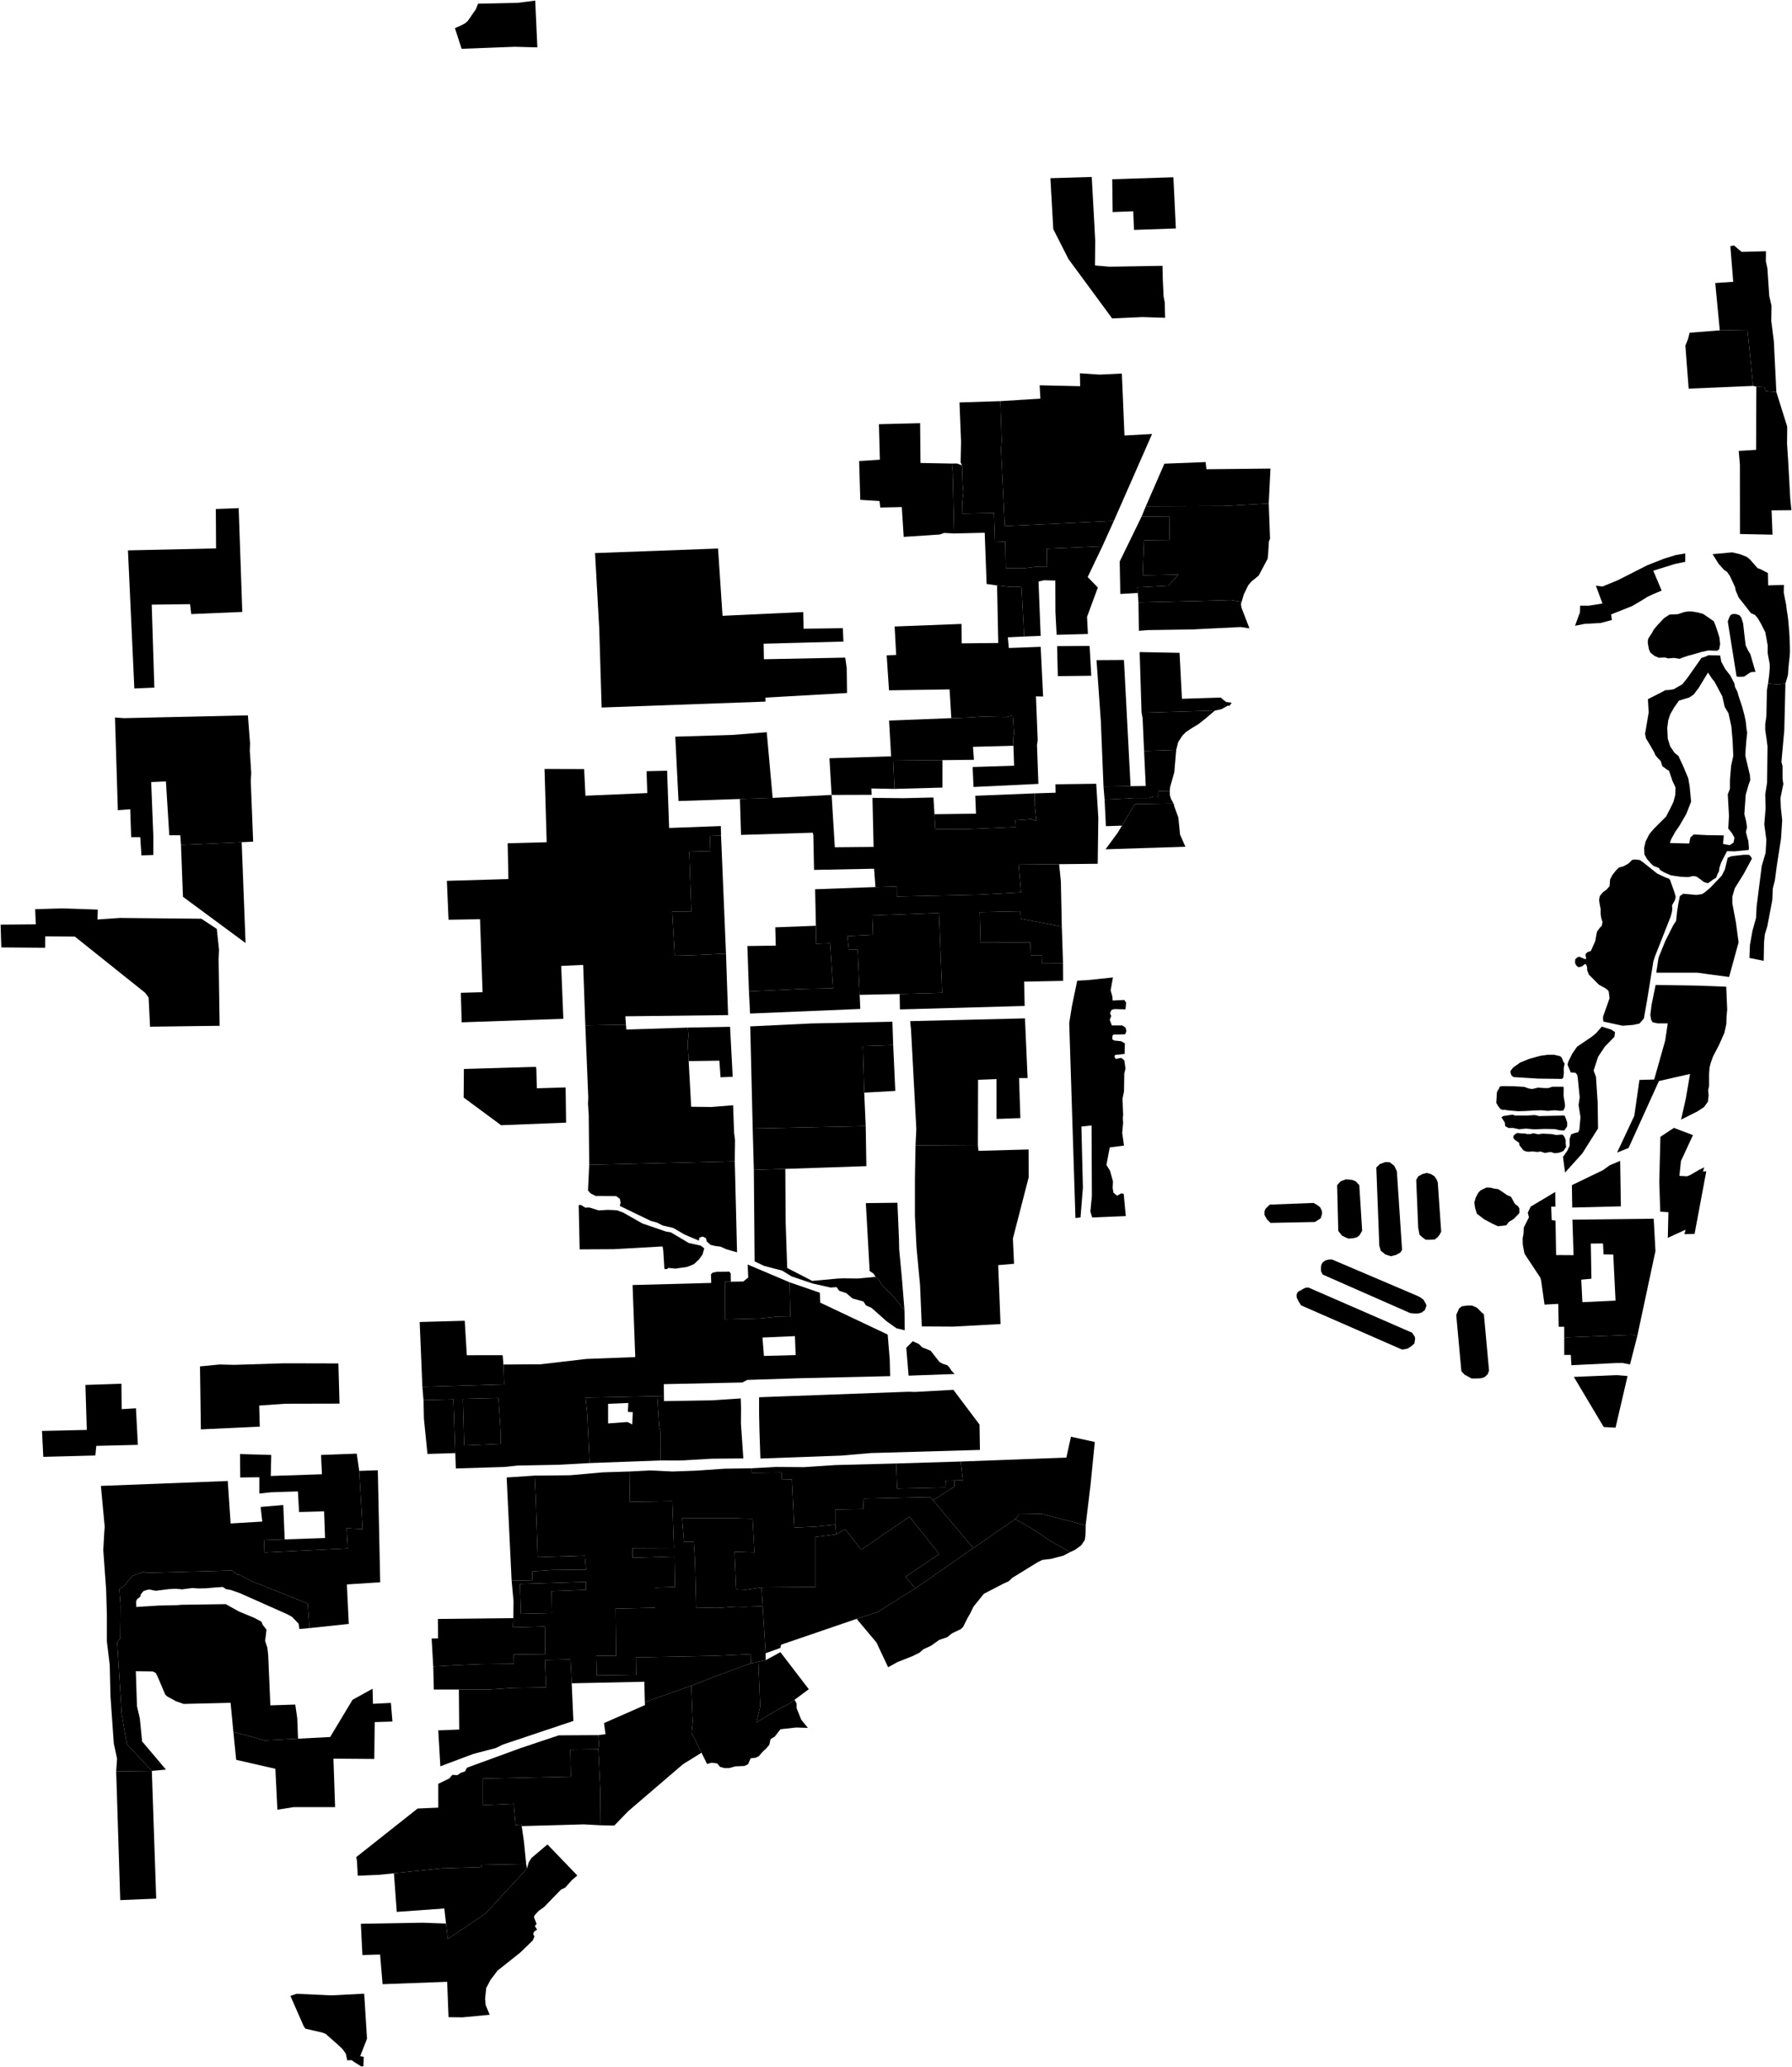 <?xml version="1.0"?>
<svg xmlns="http://www.w3.org/2000/svg" version="1.2" baseProfile="tiny" width="3000" height="3460" viewBox="0 0 3000 3460" stroke-linecap="round" stroke-linejoin="round">
<g id="A">
<path d="M 2124 842.7 2048.6 847 1918.2 847.5 1949.3 776.1 2018.3 773.4 2019.7 785.4 2126.9 784.3 2124 842.7 Z M 1864.7 871.9 1682.1 880.5 1675.7 751.7 1676.9 738.2 1674.7 671.4 1741.7 667.2 1740.5 644.9 1808.3 646.4 1807.9 624.8 1841 627 1878.1 625.2 1882.5 728.9 1928.7 726.4 1864.7 871.9 Z" data-holc_grade="A"/>
<path d="M 1791.6 2597.8 1780.3 2603.7 1759.2 2609.2 1744.9 2610.9 1737.2 2614.7 1694.8 2640.8 1688.7 2646.6 1679.8 2650.6 1647.2 2667.5 1629.7 2689.1 1624.3 2700.3 1619.8 2708.1 1612.5 2722.7 1608.6 2726.7 1594 2733.6 1585.7 2740.2 1572.3 2744.8 1558.5 2754.6 1545.8 2760.4 1539.4 2766.1 1527.9 2771.8 1502.4 2781.9 1486.8 2790.5 1467.3 2749.1 1434.1 2709.5 1468.6 2698.3 1532.2 2658.6 1629.4 2591.1 1699.6 2542.6 1727.2 2558.3 1740.8 2567.2 1758.5 2579.1 1791.6 2597.8 Z" data-holc_grade="A"/>
<path d="M 1330.1 2844.9 1320.9 2851.8 1299.2 2863 1266.6 2882.8 1272.7 2855.8 1269.6 2781.3 1281.9 2778.6 1306.5 2765.3 1354 2827.3 1330.4 2844.8 1330.1 2844.9 Z" data-holc_grade="A"/>
<path d="M 1532.2 2658.6 1468.6 2698.3 1434.1 2709.5 1307.6 2752.8 1306.4 2758.2 1281.7 2767.1 1276.9 2688.4 1274.9 2656.9 1365.4 2656.1 1365.4 2572.5 1399.8 2568.1 1415.1 2559.5 1441.9 2593.7 1522.6 2538.5 1572.4 2600.9 1515.9 2639.1 1532.2 2658.6 Z" data-holc_grade="A"/>
<path d="M 1274.9 2656.9 1276.9 2688.4 1246.4 2689.5 1233.2 2689.2 1201.3 2691.3 1165.4 2690.6 1163.4 2610.9 1161.4 2580.7 1145.1 2580.7 1141.9 2541.2 1230.4 2541.2 1259.9 2541.9 1263.1 2598.3 1229.6 2597.2 1232.4 2660.1 1248.8 2660.8 1274.9 2656.9 Z" data-holc_grade="A"/>
<path d="M 486.2 3340.6 496.4 3337.1 554.8 3339.7 609.7 3336.9 614.4 3412.2 603 3441.5 609 3442.6 608.4 3458.2 604.9 3458.7 592.1 3450.7 588.6 3448.1 581.3 3448.4 579 3437.5 573.3 3429.4 565.3 3421.9 554.8 3412.7 545.5 3404.4 540.1 3402.1 511.4 3395.5 508.5 3391.5 486.2 3340.6 Z" data-holc_grade="A"/>
<path d="M 498.9 2910.1 443.3 2912.9 390.7 2898.9 386 2850 307.3 2851.9 294.6 2847.4 280.7 2839.8 276.9 2836.8 263.7 2805.8 260.6 2800 255.8 2797.6 227.4 2797.2 229.3 2855.6 234.1 2876.3 237.9 2914.6 277.8 2961.8 254.2 2964 212.3 2918.9 203.7 2867.6 196.2 2748.9 201.3 2741.8 201.8 2687.5 199.8 2659.9 208 2654.1 218 2641.8 221.4 2637.7 240.8 2630.8 244.6 2632.5 388.4 2628.6 397 2635.5 403.2 2636.4 410.4 2640.9 422.1 2646.7 515.2 2684 518.1 2725 501.3 2726.5 499.9 2717.6 488.9 2706.2 481.2 2701.9 401.1 2666.3 386.5 2661.2 378.3 2659.7 373.1 2656.2 361.4 2656.9 344.6 2658.4 331.7 2658.6 322.1 2657.9 305.1 2660.1 294.1 2659.2 283.1 2659.7 260.9 2662.5 255.8 2661.6 251 2660.5 247.5 2660.7 240.5 2662.9 236 2667.9 234.8 2672.4 232.6 2674.1 229.3 2676.9 227.8 2680.6 228.1 2689.6 265.2 2687.3 296.5 2686.6 303.4 2686 377.9 2684.9 400 2697.2 425.8 2707.9 437.8 2714.4 439.7 2719.4 446.2 2727.8 443.8 2746.3 447.6 2757.9 449 2770.4 452.6 2854.3 494.3 2853 497.6 2875.6 498.9 2910.1 Z" data-holc_grade="A"/>
<path d="M 2033.9 1189.3 1911.1 1193 1907.9 1091.4 1974.7 1092.7 1978.7 1169.6 2043.5 1167.5 2047.7 1171.1 2052.7 1175 2061.9 1176.1 2058.5 1181.3 2055.5 1181.1 2044.7 1187 2033.9 1189.3 Z M 1905.9 1008.3 1996.8 1006.2 2060.4 1004.4 2078.6 1007.4 2077.5 1010.8 2078.3 1017 2091.7 1051.7 2077.1 1049.5 1996.3 1053.5 1922.2 1054.6 1906.6 1055.8 1905.9 1008.3 Z" data-holc_grade="A"/>
<path d="M 1878.3 1381.9 1899.6 1346 1964.7 1344.9 1966.3 1350.9 1972.7 1368.4 1975.5 1396.8 1984.5 1417.2 1850.8 1421.5 1871.2 1393.7 1878.3 1381.9 Z" data-holc_grade="A"/>
<path d="M 2934.9 645.9 2827 650.5 2821.5 578.4 2825.8 567.9 2828.6 556.9 2879.1 552.9 2925.5 552 2934.9 645.9 Z" data-holc_grade="A"/>
<path d="M 2645.4 1013.7 2659.6 1013.8 2682.7 1010.1 2671.7 980.3 2682.7 981.7 2708.4 971.1 2757.9 946 2785.4 935.2 2805.1 929.1 2821.3 926.3 2821.3 940.3 2803.7 944 2767.7 955.2 2781.8 988.5 2768.3 994.1 2758.3 998.8 2747.3 1005.6 2732.4 1014.4 2697.1 1028.4 2698.5 1037.7 2679.7 1042.7 2652.6 1044.2 2636.8 1047.4 2642.6 1031.3 2645 1025 2645.4 1013.7 Z" data-holc_grade="A"/>
<path d="M 2919.8 1132.5 2910 1132.8 2907.2 1132.1 2893.3 1045.2 2892.5 1040 2894.9 1033.6 2897 1029.5 2900.8 1027.7 2905.6 1027.7 2911.8 1029.6 2915.2 1033.8 2918.2 1043.5 2919.8 1058.2 2922.4 1080.2 2925.8 1087.4 2930.3 1095.1 2938.9 1124.6 2934.7 1124.6 2930.5 1125.3 2926 1128.3 2919.8 1132.5 Z M 2878.1 1086.7 2874.5 1089.2 2866.3 1088.9 2860 1088.7 2849.4 1091 2833.8 1095.5 2826.1 1097.5 2816.7 1100.7 2812.1 1102.7 2802.7 1101.2 2792.4 1102 2787.8 1100.5 2776.8 1100.9 2769.8 1097.8 2763 1092.4 2760.5 1086.7 2758.9 1078.4 2758.5 1074 2759.5 1068.6 2765.4 1059.6 2768.6 1053.7 2775.2 1045.8 2780 1040.8 2786.2 1034.3 2795 1028.6 2799.9 1028.4 2808.9 1028 2819.5 1024.4 2826.1 1023.4 2832 1023.4 2842 1025 2851.2 1027.5 2860.4 1033.8 2869.1 1039.9 2872.3 1047.8 2875.9 1058.5 2878.5 1067 2879.7 1078.1 2878.1 1086.7 Z" data-holc_grade="A"/>
<path d="M 2959.9 1143.9 2975.3 1145.6 2989 1144.2 2987.1 1222 2982.3 1275.4 2984.2 1282.3 2984.2 1303.5 2985.5 1312.4 2983.9 1319.9 2980.7 1335.7 2981.3 1351.5 2983.6 1373 2981.6 1403.8 2974.6 1448.8 2971.4 1473 2967.9 1487 2967 1506.6 2958.7 1550.2 2954.5 1564 2953.2 1577.2 2952.6 1608.2 2928.7 1603.3 2929.6 1581.5 2933.8 1558 2939.8 1536.4 2940.8 1516.9 2949.4 1449.1 2955.8 1427.6 2957.1 1405.8 2953.6 1379.6 2955.8 1353.2 2955.2 1329.4 2958.3 1309.9 2959 1249.3 2957.4 1236.9 2955.2 1222 2955.2 1211.9 2957.1 1199 2958 1155.4 2959.9 1143.9 Z" data-holc_grade="A"/>
<path d="M 2553.1 1897.2 2556.1 1898.1 2562.3 1898.1 2567.1 1896.7 2574.9 1898.5 2582.7 1897.4 2597.2 1898.1 2605.6 1899.7 2613.6 1899 2616.6 1899.5 2619.3 1903.3 2621.1 1908.3 2621.1 1914.4 2621.9 1919.7 2617.2 1926.5 2611.2 1929 2606.8 1929.9 2602.4 1930.1 2596 1928.1 2586.2 1929.7 2579.3 1927.4 2573.7 1928.1 2568.7 1927.6 2565.9 1927.2 2559.1 1927.7 2555.3 1927.4 2550.4 1925.4 2543.6 1916.6 2543.2 1912.8 2535.6 1907.4 2533.4 1904.2 2534 1900.6 2538 1897.2 2540.8 1896.3 2544.4 1896.9 2553.1 1897.2 Z M 2532.2 1865.6 2536.4 1867.1 2546.4 1867.1 2556.3 1867.1 2569.3 1866.3 2576.7 1868 2615.6 1867.2 2619 1867.2 2619.7 1868 2621.7 1873 2623.7 1878.9 2623.5 1885.4 2618.6 1892.2 2610.4 1891.6 2603.8 1889.9 2598.8 1889.7 2585.3 1889.5 2568.7 1890.2 2554.9 1889 2542.8 1890 2533.4 1887.9 2525.2 1887.9 2519.8 1884.8 2519.6 1881.6 2519.2 1878.7 2513.5 1870.1 2516.7 1868 2532.2 1865.6 Z M 2559.9 1822 2565.3 1822.7 2574.7 1820.4 2584.9 1821.1 2592.2 1821.1 2598.8 1818.9 2616.8 1818.9 2617.8 1820.2 2617.6 1834.4 2619.9 1848 2619.9 1852.7 2618.8 1855.6 2617 1858.8 2611.4 1859.2 2602.8 1858.3 2591 1859.3 2580.7 1858.3 2569.9 1858.6 2554.5 1859.5 2541.4 1859.9 2530.8 1859 2522 1858.1 2518.1 1857.2 2515.7 1857.9 2511.9 1856.1 2508.1 1851.4 2504.9 1845.9 2505.9 1828.6 2507.3 1825.2 2509.5 1822.2 2510.3 1819.1 2513.5 1817.9 2532.4 1818 2551.6 1819.1 2559.9 1822 Z M 2616.6 1804.4 2615 1805.8 2574.9 1805.3 2534.4 1802.8 2531.6 1801.2 2530.2 1799.6 2528.8 1795.8 2528.8 1792.2 2533.2 1786.8 2545 1778.4 2559.9 1772.3 2578.5 1767.2 2590.8 1765.4 2601.8 1765.4 2612 1767.8 2614.8 1770.7 2616.6 1775.7 2619.3 1780.5 2617.8 1787.9 2618 1795.2 2617.4 1802.2 2616.6 1804.4 Z M 2649.1 1930.3 2620.1 1962.5 2616.6 1936.4 2623.9 1926 2627.7 1917.7 2627.7 1906.2 2630.3 1898.7 2634.4 1897 2642.1 1895 2644 1890.7 2645.9 1869.7 2642.7 1849.6 2644.6 1836.7 2641.4 1804.8 2640.5 1799.1 2637.6 1795.6 2629.6 1795 2626.4 1787.3 2624.2 1782.1 2625.5 1776.9 2632.2 1763.4 2640.2 1751.9 2665.1 1735 2671.8 1729.5 2681.6 1718.3 2697.3 1723.2 2703.7 1727.5 2702.7 1735.3 2686.7 1751.7 2675.3 1768.9 2667.9 1791.9 2671.8 1802.2 2674.6 1844.4 2675.3 1888.7 2649.1 1930.3 Z M 2890.4 1701.5 2890.1 1713.7 2886.8 1728.8 2877.7 1749.3 2867.9 1768 2864 1778.8 2862.1 1786.3 2861.2 1796.3 2861.2 1817.8 2859.7 1824.5 2860.4 1833.9 2859.2 1843.9 2852.8 1852.9 2842 1860 2814.3 1874 2822.4 1838 2829.3 1797.5 2777.2 1809.4 2726.4 1921.4 2707.1 1929.2 2736 1867.6 2744.6 1807.5 2769.3 1806.8 2787.7 1741.7 2792 1712.9 2775.5 1712.9 2766.9 1711.2 2764.3 1707.1 2762.8 1698.7 2765 1681.4 2771.7 1648.5 2839.6 1649.6 2867.9 1650.6 2889.9 1651.5 2891.5 1690 2890.4 1701.5 Z M 2770.8 1600.2 2767.9 1609.1 2760.6 1654.5 2757.1 1676 2752 1704.7 2744.7 1713.1 2734.4 1715.4 2716.3 1716.8 2684.4 1709.9 2683.7 1706.5 2683.7 1701.6 2694.6 1670.8 2693.9 1665.1 2693.3 1660.2 2692.3 1657.9 2688.2 1654.5 2676.4 1647.9 2667.1 1638.4 2660.1 1631.5 2657.2 1624.3 2656.9 1618.3 2655.3 1614.3 2653.1 1613.4 2651.8 1614.8 2648.9 1617.1 2644.8 1618.6 2641.9 1618.6 2638.7 1615.7 2636.8 1611.7 2637.1 1605.6 2639.7 1603.3 2641.3 1601.9 2644.2 1601.3 2649.3 1603.6 2653.7 1605.4 2655.6 1604.5 2654.4 1599.6 2654.7 1596.5 2657.6 1593.6 2663.3 1591.6 2670.6 1575.2 2673.5 1559.4 2678.3 1552.8 2681.5 1549.6 2682.8 1543.3 2680.5 1536.1 2679.6 1529 2679.6 1521.2 2678.3 1514.9 2677 1506.3 2678.3 1499.7 2683.7 1493.1 2689.5 1489 2694.6 1483.3 2695.5 1471.8 2699.3 1464.6 2704.8 1457.5 2710.2 1452 2717.9 1450 2726.5 1445.1 2732.2 1439.4 2736.7 1438.5 2745 1439.4 2750.1 1442.8 2774.3 1462.1 2788.4 1468.7 2793.5 1470.4 2795.7 1472.4 2803 1492.8 2805.3 1501.1 2804 1506.6 2799.2 1515.2 2799.5 1520.6 2799.2 1525.2 2797 1533.8 2770.8 1600.2 Z M 2904.2 1486.7 2900.1 1500.8 2900.1 1512 2906.1 1543.9 2910.6 1577.2 2894.7 1635.2 2841.1 1628 2772.8 1628 2776.6 1602.8 2787.8 1575.2 2800.9 1549.1 2806 1541.3 2807.6 1526.1 2809.5 1513.7 2812.3 1499.7 2818.1 1495.9 2840.1 1497.9 2849.4 1496.5 2853.8 1493.6 2863.1 1485.9 2882.5 1465.5 2887.6 1455.2 2892.4 1435.6 2897.8 1433.3 2903.3 1432.5 2919.2 1430.7 2927.8 1430.7 2930.4 1432.8 2932.9 1437.1 2919.2 1462.6 2904.2 1486.7 Z M 2888.3 1119.9 2896.6 1130.5 2903.6 1144 2904.6 1149.8 2908.7 1158.1 2910.3 1164.1 2916.4 1182.5 2919.9 1195.1 2922.5 1207.2 2924 1221 2925 1226.2 2923.7 1238.2 2922.5 1252.3 2921.8 1264.6 2923.1 1270.4 2929.5 1297.1 2930.1 1306 2927.6 1312.6 2922.5 1330.1 2920.2 1362.6 2923.4 1375.5 2924.7 1385 2922.8 1392.4 2925 1401 2926.9 1407.6 2927.9 1419.1 2927.6 1422.6 2903.9 1424.9 2891.2 1424.6 2887.4 1432 2881.3 1443.8 2878.4 1452.7 2877.8 1458.2 2874.9 1463.9 2873 1469.1 2866.9 1472.8 2863.1 1475.7 2859 1478.3 2856.1 1477.4 2852.6 1476.3 2848.4 1473.1 2844.3 1470 2840.5 1467.4 2837.3 1466.5 2833.1 1466.5 2827.4 1467.9 2822.6 1467.9 2813 1467.4 2797.4 1465.1 2785.9 1460.2 2778.9 1455.9 2777.6 1453 2767.7 1449 2763.9 1445.3 2757.8 1438.4 2753 1430.3 2752.4 1419.4 2755 1408.2 2761.3 1395.9 2768.4 1387.5 2782.1 1373.8 2789.1 1366.9 2796.4 1352.8 2801.5 1342.2 2804.7 1330.1 2805 1318 2799.9 1307.1 2796.4 1296.8 2794.2 1290.2 2790 1287.6 2783 1282.4 2780.2 1273.8 2775.7 1269.2 2771.2 1263.8 2769.3 1259.2 2762.9 1248 2755.6 1235.9 2754 1228.4 2760.1 1192.3 2758.8 1170.2 2780.5 1159.2 2787.8 1155.2 2795.8 1154.7 2802.2 1153.5 2816.5 1145.2 2824.8 1134.8 2845.2 1105.8 2848.4 1101.2 2853.9 1099.5 2860.2 1096.7 2873.3 1096.9 2879.7 1097.2 2881.6 1107.6 2888.3 1119.9 Z M 2795.6 1411 2827.9 1411.8 2829.9 1401.7 2835.5 1396.7 2858.2 1397.8 2877.7 1398.1 2885.7 1398.2 2885.3 1404.9 2884.5 1412.5 2895.7 1414.6 2902.1 1410.3 2903.7 1402.1 2899.7 1394.9 2893.3 1386.6 2894.5 1365.8 2892.5 1329.5 2896.1 1320.2 2896.1 1305.5 2898.1 1281.5 2901.7 1265.3 2900.5 1238.7 2898.5 1216.1 2893.7 1193.9 2887.3 1183.1 2883.3 1165.5 2870.6 1141.5 2865.8 1135.4 2859.4 1125.7 2843.4 1151.9 2835.5 1162.3 2828.3 1167.3 2810.7 1172.7 2802.4 1184.5 2796 1195.7 2792.8 1205.7 2791.2 1218.3 2792 1236.2 2796 1249.1 2803.2 1259.9 2809.9 1265.3 2817.9 1282.5 2826.3 1302.6 2828.7 1316.6 2831.1 1341.8 2823.1 1362.2 2811.9 1381.6 2804.3 1392.7 2797.6 1404.9 2795.6 1411 Z" data-holc_grade="A"/>
<path d="M 2470.8 2307.2 2463.5 2307.2 2458.3 2304.3 2452.3 2301.2 2446.5 2295.1 2437.9 2200.9 2442.7 2190 2447.5 2186.3 2456.8 2185.1 2464.4 2185.1 2472.7 2188.8 2480.4 2196.6 2484.2 2199.8 2492.8 2294 2490.6 2300 2485.1 2305.2 2478.8 2306.9 2470.8 2307.2 Z M 2356.6 2257.1 2347.4 2258.9 2178.1 2184.8 2174.1 2178.3 2170.9 2171.9 2170.5 2167.7 2171.5 2164.3 2172.7 2162.7 2174.5 2161.1 2177.1 2160 2180.7 2157.7 2184.7 2155.7 2187.1 2155.2 2190.5 2155 2364 2230.6 2368.3 2236.9 2369.1 2240.4 2368.3 2245.7 2367.7 2248.9 2362 2253.7 2356.6 2257.1 Z M 2374.3 2198.4 2368.9 2198.6 2360.7 2197.7 2214.4 2133.3 2211.4 2127.5 2211.4 2120.3 2212.6 2115.7 2215 2112.2 2219.3 2109.4 2224.7 2108.1 2230.1 2108.1 2373.5 2169.2 2378.1 2171.7 2382.9 2175.1 2387 2182.3 2388 2185.1 2387.4 2187.1 2385.2 2193 2379.5 2197 2374.3 2198.4 Z M 2201.3 2045.3 2127.1 2046.8 2121.2 2041.2 2116.9 2033.4 2116.9 2027.6 2118.5 2023.3 2125.7 2016.2 2199.2 2013.4 2204.7 2016.6 2209.9 2020.5 2213 2026.5 2213.3 2031.9 2210.9 2039.2 2201.3 2045.3 Z M 2265.8 2072.4 2257.7 2073.1 2252.6 2071.1 2246.4 2067.9 2240.4 2060.3 2238.5 1983.6 2244.3 1977.2 2253.1 1973.9 2263.7 1974.8 2269.9 1977.4 2275.6 1983.6 2280.4 2059.9 2276.1 2067.4 2272 2070.7 2265.8 2072.4 Z M 2394.1 2075 2386.9 2075 2381.9 2071.5 2376.4 2066.6 2374.2 2054.7 2370.9 1975 2374 1969.2 2381.1 1965.1 2388.3 1963.2 2395.3 1964.9 2401.5 1968.8 2405.3 1974.6 2407 1979.1 2412.7 2061.6 2409.6 2067.2 2406.5 2070.9 2402 2074.6 2394.1 2075 Z M 2337.1 2100.4 2328.5 2102.6 2319.2 2099.6 2311.5 2093.3 2309.1 2084.9 2304.1 1954.1 2310.1 1948.3 2319.4 1944.9 2326.6 1945.3 2334.2 1951.3 2338.5 1960.4 2347.2 2091.8 2344.5 2096.3 2337.1 2100.4 Z" data-holc_grade="A"/>
</g>
<g id="B">
<path d="M 1758.5 298.3 1827.7 296.2 1832.5 383.2 1833.5 403 1833.1 444.3 1857.4 446.4 1946.1 444.9 1946.7 469.3 1948 496.3 1949.9 506.1 1950.5 531.9 1912.3 530.7 1861.9 533 1788.8 433.7 1763.3 383.5 1758.5 298.3 Z" data-holc_grade="B"/>
<path d="M 2989 1144.2 2975.3 1145.6 2959.9 1143.9 2961.9 1129.1 2962.7 1118.3 2962.7 1111.6 2959.3 1093.5 2959.3 1087.2 2959.3 1080.2 2955.3 1058.2 2948.1 1044 2942.7 1034.7 2938.1 1029.3 2931.2 1026.2 2919.4 1011 2911 1000.6 2905.8 988.5 2904.6 982.4 2895.9 963.8 2891.1 957 2886.5 954.1 2881.5 948.5 2877.1 943.7 2871.9 935.2 2867 927.5 2899.9 924.5 2912.6 927.5 2924.2 932 2929.2 936 2942.5 951 2947.3 952.7 2959.7 959.1 2960.1 979.8 2986.4 979 2986.2 991.8 2987.6 999.3 2990.2 1012.1 2991.2 1020.7 2993 1032.1 2994.2 1043.5 2995.8 1064.1 2996.6 1089 2996 1099.4 2994.6 1112 2993.8 1120.6 2993.2 1129.6 2992 1134.1 2989 1144.2 Z" data-holc_grade="B"/>
<path d="M 2741 2236.1 2732.4 2234.2 2720.7 2234.6 2624.7 2238.3 2618.7 2239.8 2618.7 2220.6 2609.4 2220.6 2608.7 2182.3 2585.7 2183.6 2580 2143.3 2578.8 2138.7 2552.2 2098.4 2549.3 2083.4 2549.1 2072.6 2550.5 2065.3 2551 2054.5 2559.6 2037.5 2557.7 2029.7 2562.5 2019.6 2603.6 1995 2603.9 2019.6 2596.9 2019.6 2597.7 2042 2604.1 2043.1 2605.1 2100.6 2634.3 2100.8 2632.4 2041.4 2768.5 2039.8 2771.4 2093.9 2741 2236.1 Z M 2647.2 2141.8 2649.1 2179.5 2704.6 2176.9 2700.8 2099.7 2684.5 2099.5 2683.6 2081.2 2663.2 2081.4 2664.2 2140.2 2647.2 2141.8 Z M 2713.5 2019.1 2632.1 2021.1 2631.5 1983.6 2684 1958.3 2694.7 1950.4 2712.3 1943 2713.5 2019.1 Z M 2811.5 1968.1 2824.2 1968.8 2829.2 1966.9 2844.5 1958 2853.1 1953.7 2851 1960.8 2856.5 1960.4 2836.9 2065.3 2819.9 2065.7 2821.8 2058.2 2792.1 2071.8 2793.1 2028.9 2779.4 2028 2777.8 1977.6 2779.7 1902.7 2795.7 1892.1 2802.4 1887.8 2834.2 1899.9 2814.1 1943.2 2811.5 1968.1 Z" data-holc_grade="B"/>
<path d="M 2474.9 1996.2 2479 1992.1 2488.6 1987.6 2495.3 1987.8 2500.8 1989.3 2508.4 1990.4 2516.1 1995.5 2523 2000.3 2529.5 2003.1 2536.2 2015.1 2541.2 2018.8 2543.6 2022.5 2543.6 2030.4 2534.5 2039.9 2525.9 2045.3 2521.6 2050.9 2507.7 2052.4 2498.4 2048.1 2485 2041 2472.5 2031.5 2469.4 2021.4 2468.2 2012.6 2470.6 2004.2 2474.9 1996.2 Z" data-holc_grade="B"/>
<path d="M 1817.5 2553 1817.4 2562.7 1817.2 2569.4 1816 2577.7 1810 2586.5 1799.4 2594.2 1791.6 2597.8 1758.5 2579.1 1740.8 2567.2 1727.2 2558.3 1699.6 2542.6 1706.3 2534.4 1744.1 2533.8 1817.5 2553 Z" data-holc_grade="B"/>
<path d="M 1562 2511 1629.4 2591.1 1532.2 2658.6 1515.9 2639.1 1572.4 2600.9 1522.6 2538.5 1441.9 2593.7 1415.1 2559.5 1399.8 2568.1 1398.2 2551.9 1398.2 2526.5 1445.1 2525.8 1446 2508.3 1557.5 2505.8 1562 2511 Z" data-holc_grade="B"/>
<path d="M 1321.8 2146.2 1323.2 2204.4 1298.3 2203.9 1272.5 2206.7 1213.6 2208.2 1213.6 2145.3 1223.5 2145.2 1244.3 2144.9 1252.6 2138.2 1251.7 2116.5 1321.8 2146.2 Z" data-holc_grade="B"/>
<path d="M 1100.3 2336.8 1103.5 2386.3 1105.5 2395.6 1105.7 2444.4 987 2448.8 983.1 2366.7 980.3 2339.3 1100.3 2336.8 Z M 1059.3 2363.6 1051.1 2363.1 1051.9 2348.2 1018 2349.6 1018 2382.5 1048.3 2380.2 1050.9 2380.3 1058.5 2384.1 1059.3 2363.6 Z" data-holc_grade="B"/>
<path d="M 1398.2 2551.9 1399.8 2568.1 1365.4 2572.5 1365.4 2656.1 1274.9 2656.9 1248.8 2660.8 1232.4 2660.1 1229.6 2597.2 1263.1 2598.3 1259.9 2541.9 1230.4 2541.2 1141.9 2541.2 1145.1 2580.7 1161.4 2580.7 1163.4 2610.9 1165.4 2690.6 1201.3 2691.3 1233.2 2689.2 1246.4 2689.5 1276.9 2688.4 1281.7 2767.1 1281.9 2778.6 1269.6 2781.3 1257.1 2784 1257.5 2768.6 1197.7 2771.4 1064.5 2774 1064.9 2803.1 999.1 2804.1 998.3 2771.4 1031.4 2771.4 1030.6 2692.4 1096.8 2691 1096.8 2657.2 1129.9 2656.1 1129.1 2605.1 1058.9 2607.3 1058.9 2591.1 1128.3 2590.8 1125.5 2512.5 1054.5 2513.6 1053.7 2462.9 1089.2 2461.1 1125.9 2462.9 1165 2461.5 1213.3 2458.2 1258.4 2457.5 1258.7 2465.2 1308.7 2464.6 1308.9 2475.8 1325.7 2476.2 1329.7 2556.8 1364.7 2555.3 1398.2 2551.9 Z" data-holc_grade="B"/>
<path d="M 1330.1 2844.9 1333.6 2851.2 1333.6 2859 1341.3 2878.2 1352.4 2892 1332.7 2891.4 1306.5 2894.3 1297.2 2906.4 1289.9 2911 1288 2920.2 1282.9 2926.2 1276.5 2932.2 1270.4 2939.4 1265 2942 1256.7 2942.9 1252.3 2952.9 1246.2 2955.8 1231.2 2956.4 1220.4 2959.3 1212.7 2959.3 1205.4 2957.2 1200.6 2951.5 1191.6 2950.3 1183.7 2952.4 1174.4 2933.6 1157.8 2900.3 1159.7 2881.9 1157.2 2821.3 1236 2791.4 1257.1 2784 1269.6 2781.3 1272.7 2855.8 1266.6 2882.8 1299.2 2863 1320.9 2851.8 1330.1 2844.9 Z" data-holc_grade="B"/>
<path d="M 746.7 3219.5 749.7 3245.3 812.7 3202.9 882.1 3127.6 885.2 3117 889.7 3109.8 916.5 3087.1 966.5 3139.1 957.6 3146.6 946.1 3159.5 939.1 3162.7 911 3191.7 901.5 3198.6 895.4 3205.2 893.8 3208.7 898.3 3220.2 895.4 3223.6 899.2 3229.9 896.7 3231.1 893.5 3234 892.8 3238 894.8 3240.9 891.9 3247.8 870.8 3268.2 832.9 3298.3 821.1 3313.9 814 3327.4 812.1 3345.2 813.1 3356.1 819.8 3372.2 774.2 3376.5 750.9 3376.2 748.6 3317 640.5 3321 636.3 3271.3 606.7 3272.2 604.1 3219.9 707.5 3218.1 746.7 3219.5 Z" data-holc_grade="B"/>
<path d="M 1845.5 914.3 1752.4 918.4 1753 948.9 1733.6 948.7 1713.7 951.2 1683.8 950.9 1683 906.6 1665.6 906 1664 858.5 1611.4 859.6 1611 839.8 1612.8 824.2 1611.6 810 1610.6 779 1608.2 774.1 1608.9 739 1606.3 673.6 1674.7 671.4 1676.9 738.2 1675.7 751.7 1682.1 880.5 1864.7 871.9 1845.5 914.3 Z" data-holc_grade="B"/>
<path d="M 390.7 2898.9 443.3 2912.9 498.9 2910.1 552.7 2907.3 590.2 2845 623.7 2826.5 624.4 2851.7 654.4 2850.2 657 2881.4 627.3 2882.3 626.6 2944 558.2 2943.5 561 3024.6 491.9 3024.6 464.4 3028.9 461 2960.5 395.4 2945.5 390.7 2898.9 Z" data-holc_grade="B"/>
<path d="M 254.2 2964 261.5 3177.8 201.3 3180.3 194.5 2964.8 254.2 2964 Z" data-holc_grade="B"/>
<path d="M 518.1 2725 515.2 2684 422.1 2646.7 410.4 2640.9 403.2 2636.4 397 2635.5 388.4 2628.6 244.6 2632.5 240.8 2630.8 221.4 2637.7 218 2641.8 208 2654.1 199.8 2659.9 201.8 2687.5 201.3 2741.8 196.2 2748.9 203.7 2867.6 212.3 2918.9 254.2 2964 194.5 2964.8 196 2943.6 190.5 2918.1 184.9 2838.3 183.7 2786.6 178.9 2747.1 178.9 2737 178.9 2702.2 177.7 2660.9 172.9 2594.4 174.5 2565.3 175.3 2555.6 168.9 2487 381.3 2478.8 386.1 2549.9 439.1 2546.7 436.3 2522.2 474.2 2519 476.6 2576.5 441.9 2577.6 442.7 2598.4 582.3 2591.6 580.3 2557.8 607 2559.2 601.4 2461.9 632.5 2460.8 636.5 2648.3 580.7 2651.9 583.9 2718 518.1 2725 Z" data-holc_grade="B"/>
<path d="M 924.1 2699.9 872.1 2701.1 870.5 2651.1 980.9 2647.6 980.9 2660.9 923.5 2663.1 924.1 2699.9 Z" data-holc_grade="B"/>
<path d="M 838.1 2416.7 777.1 2419.3 774.9 2341.3 834.5 2339.8 838.3 2399.4 838.1 2416.7 Z" data-holc_grade="B"/>
<path d="M 337.1 1537.7 362.9 1554.7 366.7 1589.6 366 1605.3 367.7 1716.9 251.2 1718.4 248.8 1669.5 242.8 1661.5 125.3 1567.6 75.8 1567.2 75.5 1586.3 2.2 1585.7 1 1547.6 59.9 1547.1 58.9 1521.7 103.2 1520.4 163.7 1522.4 163.2 1539 200.4 1536.4 337.1 1537.7 Z" data-holc_grade="B"/>
<path d="M 1904.8 992.5 1904.2 983.1 1955.9 980.3 1972.9 961.8 1913 962.9 1915.2 904.1 1958 903.7 1957.5 864.3 1911.1 864.7 1918.2 847.5 2048.6 847 2124 842.7 2126.2 901.9 2124.3 906 2123.1 925.8 2122.2 935.1 2107.1 963.5 2095.1 973.2 2089.6 979.7 2082.2 995 2078.6 1007.4 2060.4 1004.4 1996.8 1006.2 1905.9 1008.3 1904.8 992.5 Z" data-holc_grade="B"/>
<path d="M 1969.1 1255.1 1915.3 1256.9 1912.8 1201.6 1911.1 1193 2033.9 1189.3 2018.8 1202.1 2006.8 1211.7 1994.6 1219.1 1985.3 1225.3 1979.6 1231.1 1972.4 1242.1 1969.1 1255.1 Z M 1892.7 1315.9 1847.4 1316.6 1842.9 1206.5 1835.7 1104.9 1881.6 1104.6 1892.7 1315.9 Z" data-holc_grade="B"/>
<path d="M 1964.7 1344.9 1899.6 1346 1878.3 1381.9 1851.4 1382.8 1849.2 1338.3 1892.3 1336.2 1898 1335.7 1923.2 1335.7 1931.5 1333.1 1938.9 1333.4 1939.2 1324.2 1958.3 1324.5 1958.6 1331.4 1960.6 1337.7 1964.7 1344.9 Z" data-holc_grade="B"/>
<path d="M 1506.1 1663.7 1439.2 1665.1 1435.9 1589.6 1421 1589.6 1418.6 1566.8 1461.5 1564.6 1460.3 1532.3 1572 1528 1577.3 1661.7 1506.1 1663.7 Z" data-holc_grade="B"/>
<path d="M 1777.6 1551 1779.6 1612 1744.4 1611.8 1744.9 1599.3 1725.7 1599.1 1724.8 1577.5 1641.5 1577.7 1640.1 1526.7 1708.3 1525.2 1709 1537.7 1777.6 1551 Z" data-holc_grade="B"/>
<path d="M 2973.8 656.1 2956.2 654.6 2953.5 648.1 2940.3 647.1 2934.9 645.9 2925.5 552 2879.1 552.9 2871.5 473.7 2901.6 471.7 2896.8 412.1 2902.8 410.8 2915.7 421.6 2956.4 420.5 2956.2 437.3 2958.8 449.1 2961.9 495.2 2965.7 512 2965.3 537.2 2969.6 571 2973.8 656.1 Z" data-holc_grade="B"/>
<path d="M 2940.3 647.1 2953.5 648.1 2956.2 654.6 2973.8 656.1 2992 714.1 2991.7 742.8 2993.6 771.8 2997.1 835.2 2999 853.9 2965.8 854.2 2967.4 894.9 2912.9 893.8 2912.8 778 2910.8 754.7 2939.9 752.9 2940.3 647.1 Z" data-holc_grade="B"/>
</g>
<g id="C">
<path d="M 1862 300 1964.4 296.7 1968.5 382.4 1898.4 384.8 1897.2 353.6 1862.7 354.9 1862 300 Z" data-holc_grade="C"/>
<path d="M 2724.7 2303.1 2704.6 2389.5 2684.8 2388.5 2634.8 2304.6 2706.1 2301.6 2724.7 2303.1 Z M 2741 2236.1 2728.8 2283.7 2715.9 2281.2 2704.9 2281.4 2630.7 2285 2629.7 2267.8 2618.7 2267.8 2618.7 2239.8 2624.7 2238.3 2720.7 2234.6 2732.4 2234.2 2741 2236.1 Z" data-holc_grade="C"/>
<path d="M 972.3 2016.7 979.9 2021.3 986.6 2021 1002.3 2025.9 1017.6 2025 1026.5 2025.3 1033.5 2025.9 1043.4 2029.6 1075.3 2047.7 1114.6 2061.2 1123.2 2062.7 1153.2 2080.5 1173 2084.8 1179 2089.4 1176.1 2099.7 1170.1 2108.1 1161.8 2115.8 1150.6 2120.4 1130.8 2123.3 1118.7 2122.1 1116.8 2124.1 1112.3 2123.9 1110.4 2093.1 1109.2 2086.2 1027.5 2090.8 970.4 2091.1 968.8 2017 972.3 2016.7 Z M 1465.9 2137.1 1470.7 2140.7 1475.5 2149.6 1497 2171.5 1514.2 2193.1 1514.6 2226.5 1501 2223.3 1484.2 2211.4 1459.1 2189.1 1449.6 2184.8 1445.6 2178.4 1427.2 2173.3 1416.9 2164.4 1404.9 2160.4 1400.5 2154.3 1390.5 2155 1360.2 2148.2 1325.1 2136.3 1309.6 2126.7 1279.3 2118.8 1263.3 2111.2 1262 1958.2 1314.7 1956.4 1315.2 2044.1 1316.8 2091.5 1317.9 2122.3 1359.8 2143.9 1403.3 2139.9 1412.5 2139.6 1436 2139.9 1465.9 2137.1 Z M 1230.1 1943.6 1233.9 2096 1224.6 2093.4 1215.7 2090.8 1206.1 2086.5 1198.2 2085.6 1189.5 2083.6 1183.2 2077.9 1181.9 2072.4 1176.1 2069.6 1170.7 2071.6 1170.1 2076.5 1146.2 2066.4 1127 2055.2 1109.5 2051.2 1099.9 2046.3 1089.4 2043.4 1037.7 2018.4 1039 2012.7 1037.7 2006.6 1031.6 2002 997.2 2001.8 988.9 1997.5 984.4 1992.6 986.4 1949.7 1230.1 1943.6 Z" data-holc_grade="C"/>
<path d="M 1598.1 2299.7 1521.1 2302.5 1517.2 2255.9 1528 2244.9 1538.3 2249.5 1543.8 2255.1 1557.9 2260.7 1573 2279.8 1579 2282.9 1585.9 2285 1589.7 2289.1 1592.8 2294.1 1598.1 2299.7 Z M 1321.8 2146.2 1372.5 2163.7 1373.2 2180.3 1486.1 2233.7 1489.5 2275.3 1490.2 2303.3 1338 2306.8 1250.9 2309.6 1242.8 2313.9 1111.3 2316.7 1111.5 2336.5 1100.3 2336.8 980.3 2339.3 983.1 2366.7 987 2448.8 935.2 2451.6 867 2452.9 844.2 2455.3 763.1 2457.8 762.2 2432.1 759.1 2342.1 709 2343.4 707.1 2321.2 844 2317.1 842.8 2283.9 890.9 2283.5 904.5 2283.5 981.8 2274.5 1063.5 2271.4 1059 2150.8 1190.7 2147.3 1190.2 2132.9 1193.1 2130.1 1200.5 2128.6 1221.1 2128.4 1223.3 2131.6 1223.5 2145.2 1213.6 2145.3 1213.6 2208.2 1272.5 2206.7 1298.3 2203.9 1323.2 2204.4 1321.8 2146.2 Z M 1276.5 2238.7 1278.9 2269.5 1332 2268 1330.8 2236.3 1276.5 2238.7 Z M 838.1 2416.7 838.3 2399.4 834.5 2339.8 774.9 2341.3 777.1 2419.3 838.1 2416.7 Z" data-holc_grade="C"/>
<path d="M 1500.3 2449.5 1501.9 2491.5 1582.8 2489.7 1583.2 2478.2 1597.6 2477.8 1597.9 2488.1 1562 2511 1557.5 2505.8 1446 2508.3 1445.1 2525.8 1398.2 2526.5 1398.2 2551.9 1364.7 2555.3 1329.7 2556.8 1325.7 2476.2 1308.9 2475.8 1308.7 2464.6 1258.7 2465.2 1258.4 2457.5 1298.9 2455.3 1345.8 2455.6 1398.9 2452.1 1500.3 2449.5 Z M 1111.5 2336.5 1111.6 2345.1 1192 2343.8 1240.1 2340.6 1240.6 2356.6 1240.4 2382.6 1244.4 2441 1191.1 2441.5 1138.9 2444.5 1105.7 2444.4 1105.5 2395.6 1103.5 2386.3 1100.3 2336.8 1111.5 2336.5 Z M 1596.1 2326.2 1639.8 2384.3 1640.5 2426.8 1458.1 2432 1408 2436.3 1273 2441.2 1271.4 2394 1270.8 2366.5 1270.8 2338.6 1520.8 2329.4 1532 2329.7 1596.1 2326.2 Z" data-holc_grade="C"/>
<path d="M 1597.6 2477.8 1611.9 2477.5 1608.3 2446.2 1785.2 2439.6 1792.9 2404.7 1832.8 2413.5 1825.7 2484.9 1817.5 2553 1744.1 2533.8 1706.3 2534.4 1699.6 2542.6 1629.4 2591.1 1562 2511 1597.9 2488.1 1597.6 2477.8 Z" data-holc_grade="C"/>
<path d="M 1174.4 2933.6 1143.3 2952.9 1051.7 3031.4 1028.4 3055.5 1005.5 3055 1004.8 2992.6 1001.6 2927.6 1002.9 2919 1001.3 2904.1 1013.7 2902.6 1011.2 2884 1079.8 2853.8 1079.5 2848.9 1157.2 2821.3 1159.7 2881.9 1157.8 2900.3 1174.4 2933.6 Z" data-holc_grade="C"/>
<path d="M 1005.5 3055 977.4 3053.5 873.4 3056.4 872.7 3053.8 863.2 3054.7 860 3019 808.6 3021.3 808.6 2976.8 955.7 2973.6 954.7 2928.2 1001.6 2927.6 1004.8 2992.6 1005.5 3055 Z" data-holc_grade="C"/>
<path d="M 882.1 3127.6 812.7 3202.9 749.7 3245.3 746.7 3219.5 743.8 3194.3 664.2 3200 659.5 3135.4 739.3 3127 805.3 3125 806 3121.2 880.9 3119.8 882.1 3127.6 Z" data-holc_grade="C"/>
<path d="M 1257.1 2784 1236 2791.4 1157.2 2821.3 1079.5 2848.9 1078.7 2814.8 957.1 2817.4 955.1 2777.5 912.2 2778.4 914.2 2824.2 858.9 2825.1 818.5 2827.8 768.2 2827.8 726.3 2827.8 725.3 2789.2 766.6 2786.9 806.7 2785.3 860.3 2784.7 860 2769.2 912.6 2768.6 912.3 2722.3 858.7 2723.8 859.4 2708.3 859.7 2679.8 856.5 2645.6 891 2645 891 2630.1 923.2 2627.8 980.9 2627.2 979 2603.7 900.2 2606.3 897 2509.4 895.1 2469.8 954.4 2469.2 1009.3 2464.3 1053.7 2462.9 1054.5 2513.6 1125.5 2512.5 1128.3 2590.8 1058.9 2591.1 1058.9 2607.3 1129.1 2605.1 1129.9 2656.1 1096.8 2657.2 1096.8 2691 1030.6 2692.4 1031.4 2771.4 998.3 2771.4 999.1 2804.1 1064.9 2803.1 1064.5 2774 1197.7 2771.4 1257.5 2768.6 1257.1 2784 Z M 924.1 2699.9 923.5 2663.1 980.9 2660.9 980.9 2647.6 870.5 2651.1 872.1 2701.1 924.1 2699.9 Z" data-holc_grade="C"/>
<path d="M 601.4 2461.9 607 2559.2 580.3 2557.8 582.3 2591.6 442.7 2598.4 441.9 2577.6 476.6 2576.5 544.2 2574.2 542.6 2529.6 500.7 2530.7 498.7 2496.2 453.3 2497.7 434.1 2499.8 434.1 2472.5 402.2 2472.9 401.8 2433.7 454.1 2435.2 453.3 2470.4 539 2467.5 537.4 2435.2 597.2 2433 601.4 2461.9 Z" data-holc_grade="C"/>
<path d="M 1714.5 1065.4 1710.2 982.7 1699.9 981.9 1690.5 982.3 1669.2 979.9 1651.7 977.4 1648.5 891.7 1597.3 892.9 1594.9 791.2 1593.5 775.9 1602.3 775.8 1610.6 779 1611.6 810 1612.8 824.2 1611 839.8 1611.4 859.6 1664 858.5 1665.6 906 1683 906.6 1683.8 950.9 1713.7 951.2 1733.6 948.7 1753 948.9 1752.4 918.4 1845.5 914.3 1820.9 965.8 1837.9 983.4 1819.8 1032.5 1821.3 1061.1 1768.9 1062.5 1766.9 1024.6 1766.7 971.7 1748 971.2 1738.6 973.3 1742.2 1064.3 1714.5 1065.4 Z" data-holc_grade="C"/>
<path d="M 303 1414.1 404.6 1409.6 411.1 1578.4 306.3 1501 303 1414.1 Z" data-holc_grade="C"/>
<path d="M 800.3 6.2 867.3 4.7 896 1 899.6 79.3 861.8 78.3 772.8 81.7 761.6 47.1 771.4 42.8 778.1 39.3 782.8 35.4 786.2 30.7 791.7 22.5 796.5 15.9 800.3 6.2 Z" data-holc_grade="C"/>
<path d="M 1904.8 992.5 1875.5 994.1 1874.5 939.8 1911.1 864.7 1957.5 864.3 1958 903.7 1915.2 904.1 1913 962.9 1972.9 961.8 1955.9 980.3 1904.2 983.1 1904.8 992.5 Z" data-holc_grade="C"/>
<path d="M 1696.6 1248.2 1628.9 1250 1630.5 1271.7 1577.7 1272.3 1495.3 1273.2 1497.3 1320.4 1458.7 1319.7 1459.2 1330.3 1392.2 1330.5 1388.6 1269.1 1491.8 1265.9 1488.4 1206 1592.6 1202 1622.9 1200.9 1644.2 1199.4 1684.6 1200.2 1695.6 1197.4 1697.5 1228.2 1695.9 1237 1696.6 1248.2 Z" data-holc_grade="C"/>
<path d="M 1958.3 1324.5 1939.2 1324.2 1938.9 1333.4 1931.5 1333.1 1923.2 1335.7 1898 1335.7 1892.3 1336.2 1849.2 1338.3 1847.4 1316.6 1892.7 1315.9 1918.1 1315.5 1915.3 1256.9 1969.1 1255.1 1965.9 1292.5 1958.9 1317.3 1958.3 1324.5 Z" data-holc_grade="C"/>
<path d="M 1506.1 1663.7 1577.3 1661.7 1572 1528 1460.3 1532.3 1461.5 1564.6 1418.6 1566.8 1421 1589.6 1435.9 1589.6 1439.2 1665.1 1440.2 1688.7 1255.7 1696.4 1253.8 1659.4 1345.4 1655.1 1394.7 1654.2 1389.7 1578.8 1366.5 1579.7 1365.9 1549.5 1364.6 1488.4 1465.6 1484.7 1501.3 1483.6 1501.4 1500.5 1639.9 1497.4 1709.4 1493.6 1705.3 1447.1 1773.1 1446.4 1776 1475.2 1777.6 1551 1709 1537.7 1708.3 1525.2 1640.1 1526.7 1641.5 1577.7 1724.8 1577.5 1725.7 1599.1 1744.9 1599.3 1744.4 1611.8 1779.6 1612 1779.8 1641.7 1714.5 1643 1715.4 1683.7 1506.6 1689.5 1506.1 1663.7 Z" data-holc_grade="C"/>
<path d="M 1207.1 1398.6 1215.4 1596.2 1160.2 1598.8 1129.6 1599.6 1125.4 1525.8 1157.3 1525.5 1153.8 1425.6 1189.2 1424.7 1188.3 1399.2 1207.1 1398.6 Z M 1564.4 1362.8 1633.9 1361.9 1632.7 1331.9 1732.1 1327.9 1732.4 1347.7 1735 1374.2 1726.7 1371 1699.9 1373 1700.5 1384.2 1616.3 1387.9 1565.9 1387.7 1564.4 1362.8 Z" data-holc_grade="C"/>
<path d="M 1152.9 1776 1151.1 1744.7 1152.7 1734.6 1151.5 1719.9 1222.2 1718.6 1226.6 1802.2 1206.3 1803.1 1204.3 1775.3 1152.9 1776 Z M 1449.3 1884.8 1260.1 1888.8 1256 1717.9 1358.1 1713 1494 1710.1 1495.3 1749.2 1444.5 1750.9 1446.8 1828.8 1449.3 1884.8 Z" data-holc_grade="C"/>
<path d="M 1803.4 1641.4 1820.4 1640.5 1863.2 1636 1859.3 1657.5 1862.2 1667.9 1862.7 1674.6 1882.2 1673.7 1885.2 1678.2 1884.2 1689.4 1865.7 1688.9 1860.8 1690.3 1858.3 1695.7 1860.3 1700.6 1857.8 1706.9 1861.3 1716.3 1878.7 1716.3 1884.2 1719.9 1885.7 1725.7 1883.7 1731.1 1869.2 1731.6 1864.2 1731.6 1862.2 1733.8 1862.2 1739.7 1865.2 1741.5 1877.2 1742.8 1883.2 1746.4 1882.7 1763.9 1866.7 1765.7 1865.7 1768.4 1867.7 1772.4 1877.2 1770.6 1882.2 1774.7 1884.2 1788.6 1882.2 1796.7 1881.7 1826.7 1879.2 1838.8 1880.2 1865.8 1879.7 1871.2 1880.2 1879.2 1878.7 1896.3 1881.7 1917.4 1857.8 1920.5 1852.3 1949.7 1858.3 1959.6 1863.2 1977.1 1862.7 1988.8 1864.2 1996.4 1870.2 2001.3 1877.2 1997.3 1881.2 1998.2 1884.7 2035.4 1828.4 2037.7 1825.4 2027.8 1827.9 2002.2 1827.4 1883.7 1810.4 1885.5 1812.9 1987.9 1808.9 2037.7 1800.4 2038.6 1790 1712.3 1794.5 1684 1803.4 1641.4 Z" data-holc_grade="C"/>
</g>
<g id="D">
<path d="M 1593.5 775.9 1594.9 791.2 1597.3 892.9 1580.6 892 1573.5 894.6 1512.9 898.6 1509.7 848.7 1473.7 849.5 1472.4 838.6 1440.2 836.6 1438.3 771.7 1473 769.4 1471.4 710 1540.4 708.3 1541 774.9 1593.5 775.9 Z" data-holc_grade="D"/>
<path d="M 768.2 2827.8 818.5 2827.8 858.9 2825.1 914.2 2824.2 912.2 2778.4 955.1 2777.5 957.1 2817.4 959.9 2880.4 842.2 2919.8 829.8 2925.8 792.4 2935.6 737.2 2956.3 733.7 2896.2 768.8 2894.8 768.2 2827.8 Z M 859.4 2708.3 858.7 2723.8 912.3 2722.3 912.6 2768.6 860 2769.2 860.3 2784.7 806.7 2785.3 766.6 2786.9 725.3 2789.2 722.6 2742.5 733.4 2742.2 733.1 2709.7 859.4 2708.3 Z M 856.5 2645.6 848.2 2472.9 895.1 2469.8 897 2509.4 900.2 2606.3 979 2603.7 980.9 2627.2 923.2 2627.8 891 2630.1 891 2645 856.5 2645.6 Z" data-holc_grade="D"/>
<path d="M 762.2 2432.1 715.6 2433.5 709.7 2374.5 709 2343.4 759.1 2342.1 762.2 2432.1 Z" data-holc_grade="D"/>
<path d="M 203.3 2316 203.7 2358.5 227.6 2357.1 230.8 2418.3 161.2 2420 159.6 2436.1 72.5 2438.4 70.3 2395 145.3 2393.3 143 2318 203.3 2316 Z M 566.5 2282 568.4 2349.3 476.7 2349.5 433.9 2352.5 434.9 2387.8 336.3 2392.4 334.8 2287 367.4 2283.8 392.5 2284.4 475.3 2281.8 566.5 2282 Z M 842.8 2283.9 844 2317.1 707.1 2321.2 702.6 2212.7 778 2210.6 781.5 2268.3 841.5 2268.2 842.8 2283.9 Z" data-holc_grade="D"/>
<path d="M 404.6 1409.6 303 1414.1 301.8 1398 283.4 1398 277.8 1307.9 253.1 1309 256.7 1399.8 256.7 1431 236.8 1431.7 234.8 1401.2 219.6 1401.2 218 1354.5 197.7 1356 197.3 1356.7 192.5 1200.9 207.6 1202 415 1197.3 418.6 1244.3 418.2 1256.2 420.6 1294.2 419.8 1306.8 423.8 1408.7 404.6 1409.6 Z M 399.6 850.5 405.6 1024.2 320.2 1027.8 318.2 1011.2 254 1012 258.4 1150.9 224.9 1152.3 214.2 921.2 361.7 917.9 361.3 851.9 399.6 850.5 Z" data-holc_grade="D"/>
<path d="M 1497.3 1320.4 1495.3 1273.2 1577.7 1272.3 1577.7 1318.2 1497.3 1320.4 Z M 1826.9 1131 1770.9 1131.7 1769.7 1081.5 1824.1 1081.1 1826.9 1131 Z M 1669.2 979.9 1690.5 982.3 1699.9 981.9 1710.2 982.7 1714.5 1065.4 1687.2 1066.7 1688.9 1084.6 1742.2 1082.6 1746.3 1165.8 1734.3 1165.5 1737.2 1239 1736 1247 1738.4 1312 1629.8 1317.2 1628.3 1283.8 1697.7 1281.6 1696.6 1248.2 1695.9 1237 1697.5 1228.2 1695.6 1197.4 1684.6 1200.2 1644.2 1199.4 1622.9 1200.9 1592.6 1202 1589.7 1153.9 1488.3 1155.4 1484.4 1096.9 1500.3 1096.2 1497.7 1048.6 1609.7 1044.3 1609.9 1076.8 1671.2 1076.2 1669.2 979.9 Z M 1202.1 918.1 1209.6 1030.7 1344.7 1024.4 1345.2 1052.3 1411 1051.4 1412 1073.8 1278.4 1077.4 1278.9 1103.4 1415 1100.7 1417.5 1118.2 1418 1159.9 1281.4 1167.6 1281.4 1174.3 1007.2 1184.2 1003.2 1052.3 996.2 925.7 1202.1 918.1 Z" data-holc_grade="D"/>
<path d="M 1293.5 1335.5 1238.7 1337.3 1135.9 1340.7 1130.5 1233 1225.9 1230.1 1283.6 1225.5 1293.5 1335.5 Z" data-holc_grade="D"/>
<path d="M 1365.9 1549.5 1366.5 1579.7 1389.7 1578.8 1394.7 1654.2 1345.4 1655.1 1253.8 1659.4 1251.2 1583.4 1298.7 1582.7 1297.9 1552.1 1365.9 1549.5 Z M 1773.1 1446.4 1705.3 1447.1 1709.4 1493.6 1639.9 1497.4 1501.4 1500.5 1501.3 1483.6 1465.6 1484.7 1463.3 1454 1362.8 1456 1361.6 1397.7 1360.6 1393.7 1240.6 1397.4 1238.7 1337.3 1293.5 1335.5 1392.2 1330.5 1397.6 1418.1 1462.5 1417.5 1460.6 1335.4 1512.3 1336 1562.7 1334.8 1564.4 1362.8 1565.9 1387.7 1616.3 1387.9 1700.5 1384.2 1699.9 1373 1726.7 1371 1735 1374.2 1732.4 1347.7 1732.1 1327.9 1767.2 1326.8 1766.9 1312.7 1835.2 1311.8 1838.7 1368.7 1837.7 1445.7 1773.1 1446.4 Z" data-holc_grade="D"/>
<path d="M 897.9 1788.9 898.7 1821.5 946.9 1820.1 947.7 1879 838.9 1883.3 776.2 1837 776.6 1789.2 897.1 1785.6 897.9 1788.9 Z M 1207.1 1398.6 1188.3 1399.2 1189.2 1424.7 1153.8 1425.6 1157.3 1525.5 1125.4 1525.8 1129.6 1599.6 1160.2 1598.8 1215.4 1596.2 1218.9 1699 1046.9 1701 1047.9 1715.1 979.9 1716.3 976.3 1615 939.5 1616.7 943.1 1705.2 772.9 1711.1 771.5 1661.7 807.9 1660.7 803.6 1538.5 750.9 1539.4 748.1 1474.3 851.1 1471.3 849.9 1411.4 915.2 1409.7 911.6 1287 977.9 1287.2 980.1 1331.8 1083.6 1327.4 1082.4 1290.8 1116.8 1290 1120.2 1385.8 1206.8 1382.6 1207.1 1398.6 Z" data-holc_grade="D"/>
<path d="M 1514.2 2193.1 1497 2171.5 1475.5 2149.6 1470.7 2140.7 1465.9 2137.1 1462.2 2131.5 1455.9 2127.4 1449.5 2013.7 1502.4 2013.1 1505 2074.3 1505.3 2091 1509.8 2138.6 1514.2 2193.1 Z M 1314.7 1956.4 1262 1958.2 1260.1 1888.8 1449.3 1884.8 1450.4 1951.8 1314.7 1956.4 Z M 1446.8 1828.8 1444.5 1750.9 1495.3 1749.2 1498.8 1825.9 1446.8 1828.8 Z M 1047.9 1715.1 1048.6 1723.2 1151.5 1719.9 1152.7 1734.6 1151.1 1744.7 1152.9 1776 1157.1 1852.4 1191 1852.8 1227.3 1849.9 1228.9 1895.5 1230.5 1908.1 1230.1 1943.6 986.4 1949.7 985.6 1866.4 984.4 1847.7 984.8 1836.3 979.9 1716.3 1047.9 1715.1 Z M 1637.1 1916.4 1532.7 1917 1534 1890 1533.4 1877.4 1525.1 1722.3 1524.4 1716.5 1523.8 1709.1 1715.9 1704.5 1720.3 1804.4 1706 1804.4 1708.2 1871.4 1668.3 1872.8 1668.3 1806.1 1637.4 1807.3 1637.1 1916.4 Z" data-holc_grade="D"/>
<path d="M 1532.7 1917 1637.1 1916.4 1638 1926.2 1721.9 1923.9 1722.2 1970.2 1695.7 2073 1697.6 2115.2 1671.1 2117.5 1675 2216.1 1595.9 2220.4 1543.2 2220.1 1540.3 2151.4 1534.3 2087.4 1531.7 2035.7 1531.7 1972.2 1532.7 1917 Z" data-holc_grade="D"/>
<path d="M 1597.6 2477.8 1583.2 2478.2 1582.8 2489.7 1501.9 2491.5 1500.3 2449.5 1608.3 2446.2 1611.9 2477.5 1597.6 2477.8 Z" data-holc_grade="D"/>
<path d="M 880.9 3119.8 806 3121.2 805.3 3125 739.3 3127 659.5 3135.4 635.3 3137.9 598.9 3139.4 597.6 3114.6 596.4 3108.3 699.1 3027 733.7 3025.5 733.7 2985.6 752.2 2976.7 757.3 2970.6 765.6 2971.2 771.4 2967.2 778.4 2964.9 781.9 2958.6 871.6 2925.8 935.4 2904.5 1001.3 2904.1 1002.9 2919 1001.6 2927.6 954.7 2928.2 955.7 2973.6 808.6 2976.8 808.6 3021.3 860 3019 863.2 3054.7 872.7 3053.8 873.4 3056.4 877.1 3082.2 880.9 3119.8 Z" data-holc_grade="D"/>
</g>
</svg>